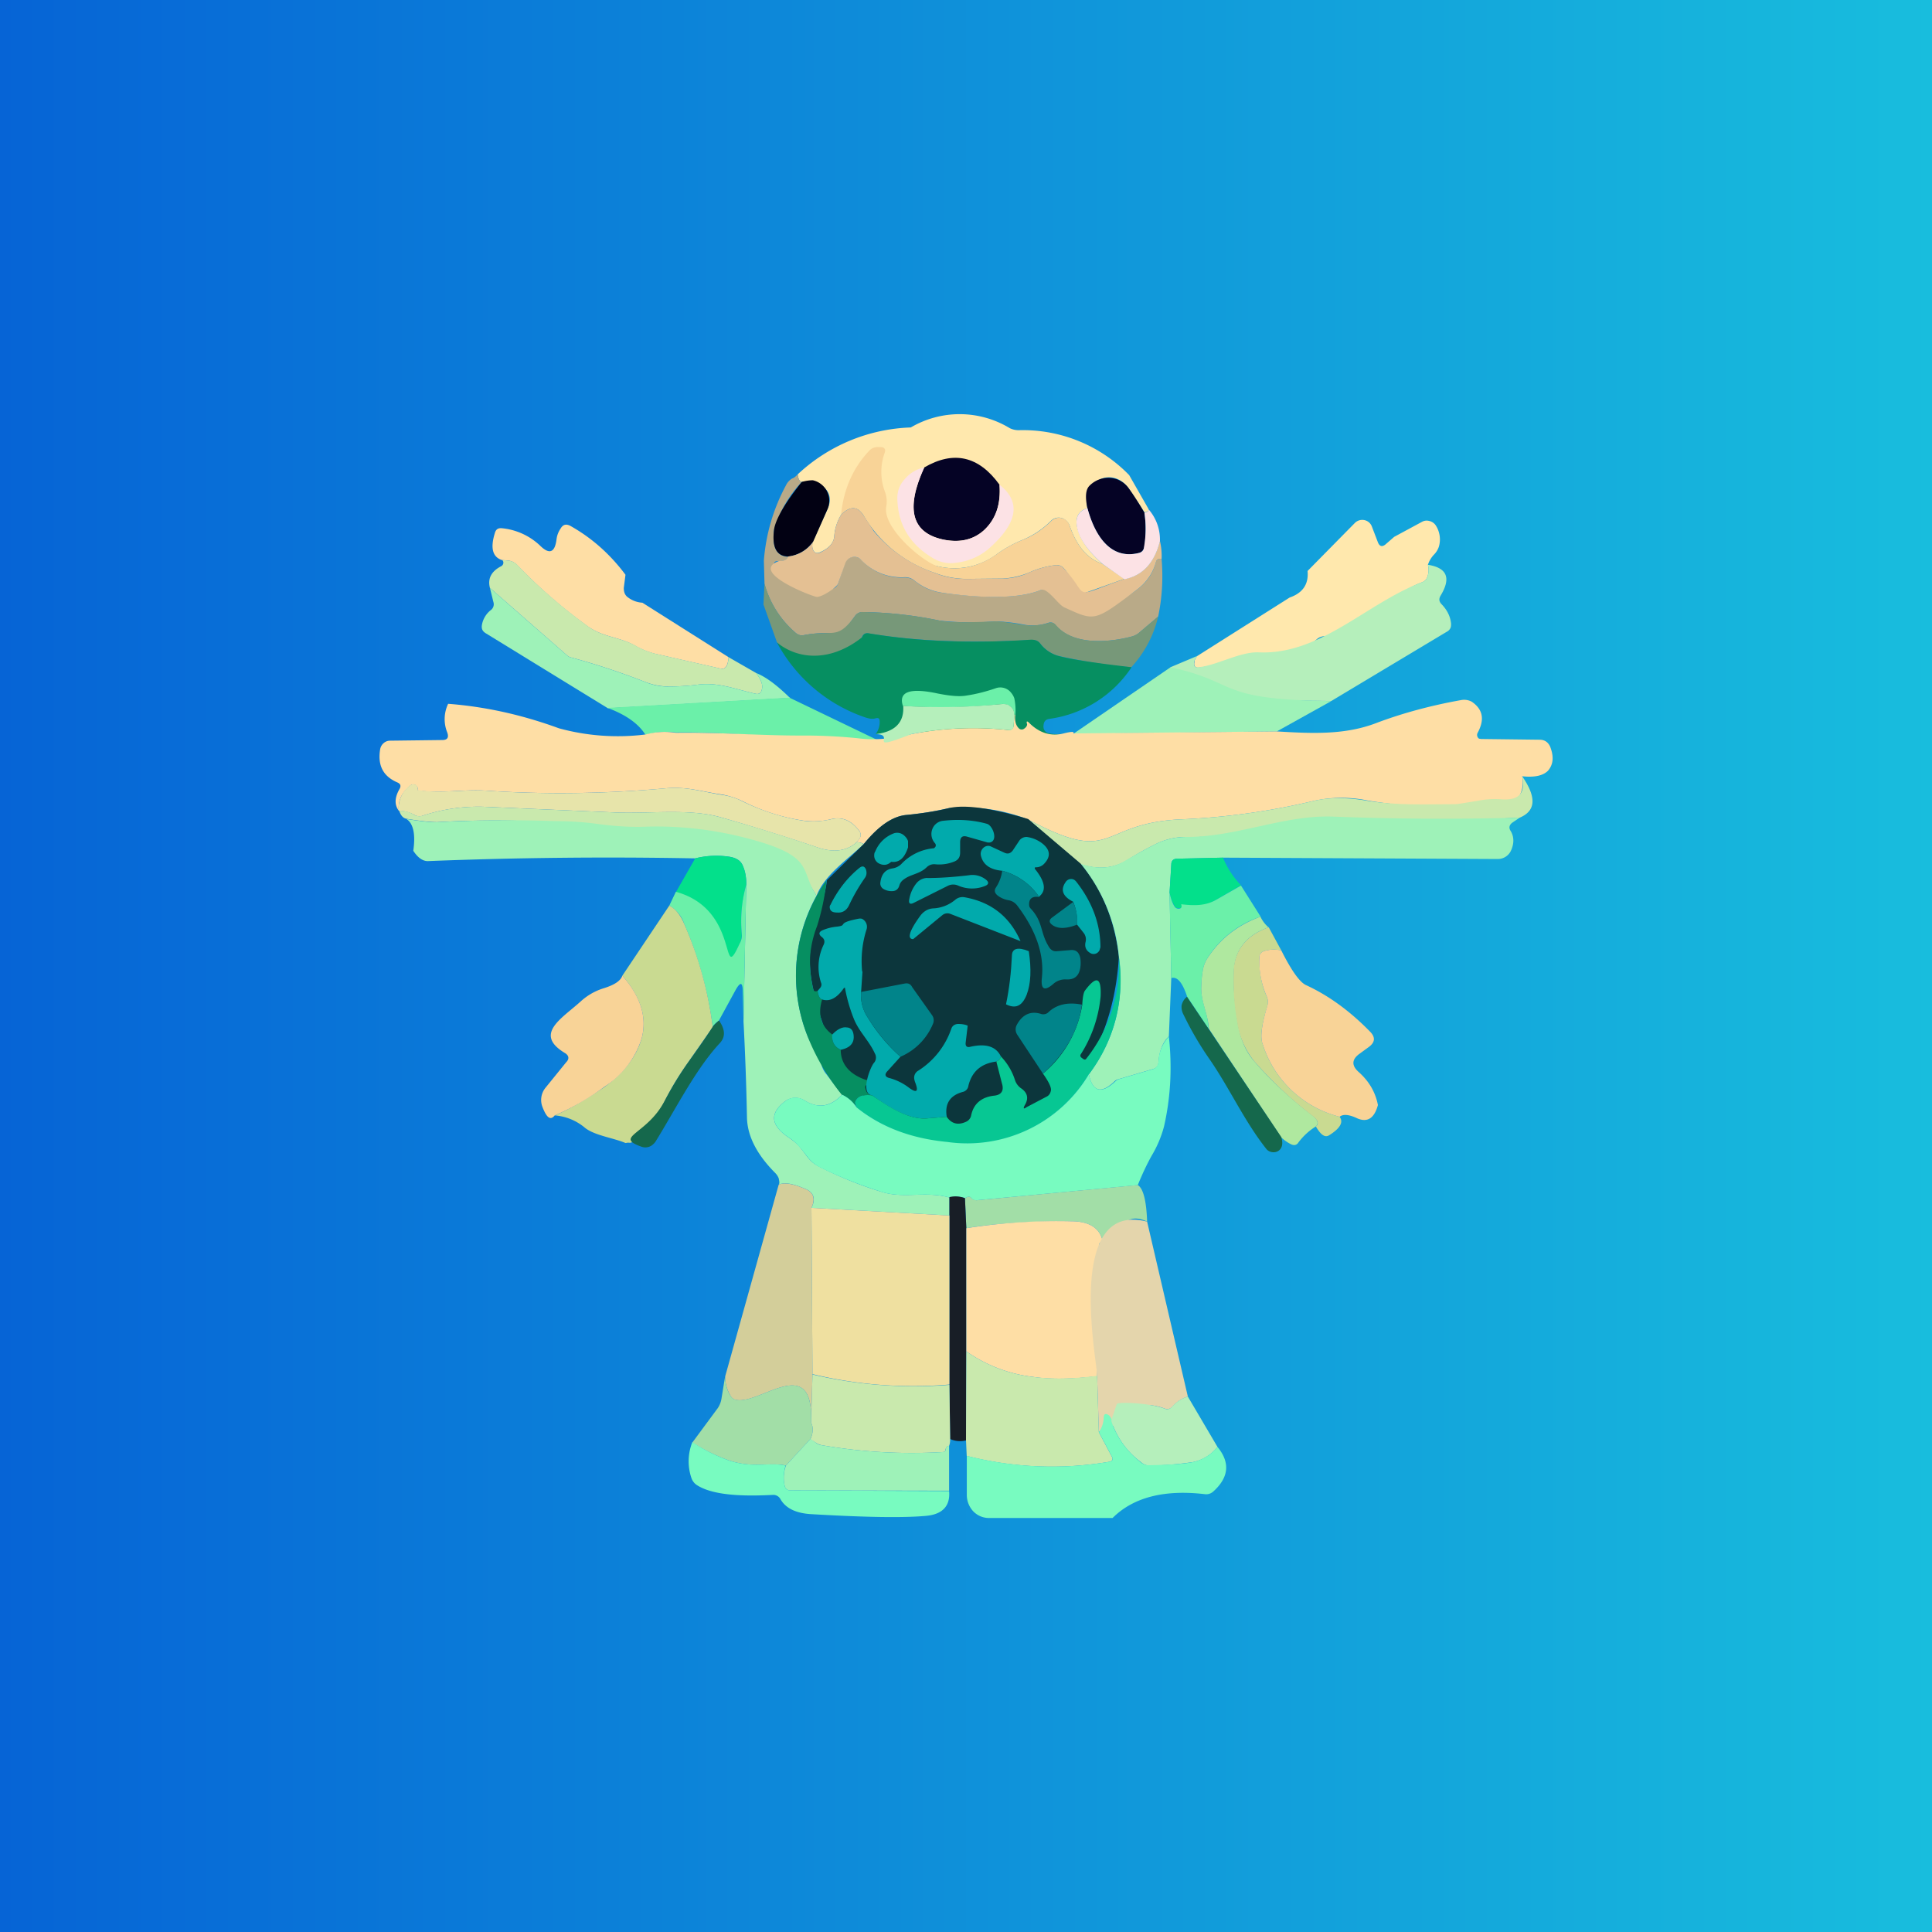 <svg xmlns="http://www.w3.org/2000/svg" width="24" height="24" fill="none" viewBox="0 0 24 24"><g clip-path="url(#a)"><path fill="url(#b)" d="M0 0h24v24H0z"/><path fill="#FFE8AD" d="m14.027 5.902.24.42q.007.037-.051.042-.092-.15-.193-.295c-.201-.283-.587-.103-.514.244-.129.038-.163.137-.112.291q.065.194.296.399c-.249-.082-.356-.33-.407-.476a.15.15 0 0 0-.043-.06.133.133 0 0 0-.184 0 1.1 1.1 0 0 1-.356.24 1.5 1.5 0 0 0-.313.172.88.88 0 0 1-.729.158c-.2-.043-.368-.085-.514-.214-.171-.15-.103-.33-.18-.51-.094-.219-.236-.583-.518.081a.6.6 0 0 0-.086.275q-.014.121-.18.193-.062.026-.086-.04a.15.15 0 0 1 0-.093l.184-.407c.108-.24-.132-.373-.32-.335-.022 0-.044-.03-.052-.094a2.16 2.16 0 0 1 1.405-.583 1.2 1.2 0 0 1 1.23.009.25.25 0 0 0 .112.025 1.84 1.84 0 0 1 1.371.558"/><path fill="#F8D397" d="m13.693 7.003.274.188-.506.18c-.06.022-.128-.025-.141-.094a.4.4 0 0 0-.107-.219.11.11 0 0 0-.095-.038 1.1 1.1 0 0 0-.338.094 1 1 0 0 1-.326.073l-.441.004a1.1 1.1 0 0 1-.407-.077 1.6 1.6 0 0 1-.879-.711q-.11-.175-.279-.009.047-.476.352-.797a.14.14 0 0 1 .116-.043h.03c.043.004.06.03.043.073a.7.7 0 0 0 0 .471.35.35 0 0 1 .02.198c-.046.27.477.702.648.74q.392.088.733-.158a1.5 1.5 0 0 1 .313-.171q.193-.076.356-.236a.137.137 0 0 1 .227.056c.051.146.158.394.407.476"/><path fill="#B9AA88" d="M9.909 5.893c.008.064.03.094.05.094a1.5 1.5 0 0 0-.342.587q-.046.33.172.343-.02.058-.112.052c-.068 0-.077.025-.034.085q.014.014.008.04-.02.055.043.072l.6.146q.084.017.116-.06l.086-.258a.123.123 0 0 1 .201-.042.68.68 0 0 0 .544.222.2.2 0 0 1 .12.04.67.67 0 0 0 .343.15c.313.042.9.102 1.226-.035a.27.27 0 0 1 .227 0 .54.54 0 0 1 .206.171l.043.043.051.009c.239 0 .471-.077.66-.223a.6.6 0 0 0 .244-.352q.012-.046.069-.034c.021.257.004.493-.043.716l-.227.193a.24.24 0 0 1-.099.055c-.295.077-.737.112-.951-.145q-.033-.04-.086-.026a.6.6 0 0 1-.317.021 2 2 0 0 0-.347-.038 3.6 3.6 0 0 1-.686-.009 5 5 0 0 0-.951-.107c-.043 0-.077.013-.103.051l-.137.185a.1.1 0 0 1-.035.03.1.1 0 0 1-.042.004 1.4 1.4 0 0 0-.42.017.11.11 0 0 1-.099-.026 1.22 1.22 0 0 1-.39-.612l-.008-.288c.025-.327.118-.645.274-.934a.2.2 0 0 1 .077-.086c.026-.008.043-.025.069-.05"/><path fill="#050325" d="M14.216 6.364q.031.218 0 .429-.015.064-.073.077c-.352.086-.545-.223-.635-.557-.03-.142-.021-.232.026-.279a.33.33 0 0 1 .253-.098.31.31 0 0 1 .236.132q.084.116.193.3z"/><path fill="#020113" d="M9.96 5.987a.5.5 0 0 1 .137-.021.26.26 0 0 1 .176.137.26.26 0 0 1 .008.219l-.18.407a.44.44 0 0 1-.312.184q-.218-.007-.172-.343c.022-.124.133-.321.343-.583"/><path fill="#E4C093" d="M13.972 7.192q.333-.063.437-.472a.8.8 0 0 1 .021.223q-.056-.012-.069.034a.63.63 0 0 1-.244.352c-.527.398-.514.39-.9.214-.077-.039-.21-.249-.287-.214-.33.137-.913.081-1.226.034a.7.7 0 0 1-.343-.15.18.18 0 0 0-.12-.043.69.69 0 0 1-.544-.214.1.1 0 0 0-.051-.034.12.12 0 0 0-.146.077l-.09.253c-.021.051-.214.175-.27.162-.094-.021-.831-.312-.463-.445.06 0 .099-.013.112-.056a.44.44 0 0 0 .313-.184.15.15 0 0 0-.005.094q.023.064.086.043.166-.077.18-.197a.6.6 0 0 1 .086-.275q.168-.166.278.009l.129.197c.199.236.458.414.75.514.124.052.257.078.407.078l.441-.005a.8.8 0 0 0 .326-.073q.167-.075.339-.094c.038 0 .068.009.094.039.343.364.064.377.754.133z"/><path fill="#FCE2E5" d="M13.509 6.313c.09.334.282.643.634.557q.063-.013.068-.073.038-.217.005-.428c.043-.009.056-.022.051-.043a.57.57 0 0 1 .142.398q-.103.406-.442.472l-.274-.193c-.154-.137-.257-.27-.3-.399-.047-.154-.013-.252.116-.291"/><path fill="#FFE8AD" d="m17.319 6.669.35-.189a.12.12 0 0 1 .087-.008.13.13 0 0 1 .077.051.32.32 0 0 1 .043.262.25.25 0 0 1-.06.102.34.34 0 0 0-.078.129.26.26 0 0 1-.008.154.11.11 0 0 1-.069.065c-.283.107-.492.308-.715.557-.043.047-.408.115-.472.111a.16.16 0 0 0-.107.03 1.12 1.12 0 0 1-.793.274c-.231-.008-.45.056-.681.086-.043.004-.065-.017-.056-.064q0-.038.039-.082l1.144-.724q.246-.085.223-.33l.591-.6a.13.13 0 0 1 .17-.006.13.13 0 0 1 .036.049l.077.201q.031.077.094.026z"/><path fill="#FEDEA5" d="m7.77 7.14-.021.163c0 .043.008.077.038.107a.33.33 0 0 0 .193.077l1.071.677q-.013.162-.098.142l-.814-.184a1 1 0 0 1-.253-.103c-.202-.112-.399-.099-.6-.249a6.4 6.4 0 0 1-.857-.746.18.18 0 0 0-.112-.06l-.086-.008c-.111-.039-.141-.146-.085-.33.013-.052.043-.069.09-.064a.8.8 0 0 1 .471.214q.174.173.206-.073a.3.3 0 0 1 .051-.137c.03-.052.069-.06.12-.034q.4.224.686.608"/><path fill="#C9E9AD" d="m6.236 6.956.081.008a.18.18 0 0 1 .116.06q.367.386.857.746c.197.15.394.137.6.248a1 1 0 0 0 .253.103l.814.185q.083.018.094-.142l.343.197q.096.13.069.206-.013.064-.077.051c-.249-.055-.472-.15-.729-.111a3 3 0 0 1-.334.021.8.8 0 0 1-.317-.06 9 9 0 0 0-.909-.3.1.1 0 0 1-.051-.025l-.96-.84q-.045-.174.141-.27a.05.05 0 0 0 .026-.047.04.04 0 0 0-.017-.03"/><path fill="#B5EFBB" d="M17.739 7.016c.235.038.29.162.158.381-.026.043-.021.077.013.111.069.073.107.15.116.24 0 .018 0 .039-.009.056a.1.1 0 0 1-.043.043l-1.436.861-2.198-.025q-.057 0-.056-.065c0-.038.013-.068.039-.098a.4.4 0 0 1 .12-.064c.068-.026.103-.086.098-.168l.335-.141a.16.16 0 0 0-.043.081q-.009.074.06.06c.231-.025.518-.197.75-.184.763.03 1.337-.613 2.018-.87a.11.11 0 0 0 .069-.064.26.26 0 0 0 .008-.154"/><path fill="#779879" d="M9.497 7.251c.069.249.202.45.39.613.03.022.065.035.099.026.377-.073.407.069.634-.236a.11.11 0 0 1 .103-.051 5 5 0 0 1 .956.107q.16.033.681.009.084-.002.347.042a.7.7 0 0 0 .322-.025q.046-.013.085.025c.215.258.652.223.943.146a.24.24 0 0 0 .103-.056l.227-.192a1.4 1.4 0 0 1-.334.63 7 7 0 0 1-.909-.142.43.43 0 0 1-.223-.154.12.12 0 0 0-.107-.043q-1.136.065-2.023-.081-.061-.013-.085.047c-.073.193-.214.265-.429.227a.09.09 0 0 0-.085.034.25.25 0 0 1-.25.099.13.13 0 0 1-.098-.069.9.9 0 0 0-.192-.227l-.168-.471z"/><path fill="#9EF2B8" d="m6.086 7.303.96.84a.1.1 0 0 0 .051.025c.313.086.613.185.909.3q.155.066.317.06.161 0 .33-.021c.261-.039.484.056.733.111q.064.014.077-.051.027-.077-.069-.206c.12.047.257.15.42.309l-2.263.128-1.521-.934c-.039-.026-.051-.056-.043-.103a.3.3 0 0 1 .107-.18.09.09 0 0 0 .035-.103z"/><path fill="#068F61" d="M14.057 8.288a1.46 1.46 0 0 1-1.029.643c-.042.009-.06.035-.064.073-.008.047.009.077.043.099a.4.4 0 0 0 .202.008c-.643.155-1.54-.09-2.332.009a.25.25 0 0 0 .051-.154c0-.043-.017-.052-.05-.043-.044.013-.087.004-.147-.017a1.96 1.96 0 0 1-1.08-.926c.258.214.665.248 1.059-.064q.02-.06.086-.048c.587.099 1.26.129 2.014.078.043 0 .086.012.111.047a.43.43 0 0 0 .223.154q.233.064.909.141z"/><path fill="#9EF2B8" d="M14.541 8.289c.866.188.54.402 1.997.42l-.677.377-2.528.03z"/><path fill="#6BF0A9" d="m12.613 8.876-.013.013a.14.14 0 0 0-.056-.12.17.17 0 0 0-.111-.022 7 7 0 0 1-1.217.022q-.085-.264.428-.155c.15.03.274.043.364.026q.174-.026.36-.09a.17.17 0 0 1 .193.056q.026.031.039.068a.7.7 0 0 1 .013.202M9.814 8.67l1.157.557c-.715-.013-1.842-.141-2.575-.128a.9.9 0 0 0-.377.03c-.086-.137-.24-.249-.472-.335l2.267-.128z"/><path fill="#FEDEA5" d="M18.909 9.643c.043.206-.095.407-.3.394-.566-.034-1.046.009-1.625-.094a1.6 1.6 0 0 0-.655.004 8.7 8.7 0 0 1-1.672.232c-1.024.051-.801.582-1.886 0a2.2 2.2 0 0 0-.977-.142 4 4 0 0 1-.527.086q-.258.02-.535.36c-.056-.022-.086-.026-.1-.013l.044-.052a.08.08 0 0 0 0-.094c-.099-.133-.215-.184-.36-.146a.9.9 0 0 1-.356.013c-.254-.04-.5-.12-.729-.235a1 1 0 0 0-.261-.086c-.244-.034-.441-.103-.703-.077q-1.125.101-2.211.03c-.296-.022-.579.038-.866-.004l-.004-.005v-.008c.004-.017 0-.035-.013-.043q-.038-.039-.082 0-.155.129-.137.308C4.9 10 4.9 9.91 4.963 9.801q.032-.056-.026-.081c-.18-.077-.248-.214-.214-.416a.13.13 0 0 1 .043-.073.12.12 0 0 1 .077-.03l.651-.008q.098 0 .06-.099a.44.44 0 0 1 .013-.351q.688.052 1.376.304c.35.096.715.122 1.076.077a.9.9 0 0 1 .377-.021c.54-.009 1.071.038 1.611.034q.329.001.652.034.294.039.66-.051a4 4 0 0 1 1.208-.051c.043 0 .06-.018.065-.056l.008-.129.013-.008q-.014.115.043.171a.05.05 0 0 0 .06.009q.044-.027.043-.06c-.013-.039 0-.043.025-.017q.192.191.429.132.147-.037.12 0l2.528-.025c.42.025.832.047 1.222-.099q.494-.188 1.071-.291a.2.2 0 0 1 .129.021c.137.094.163.219.073.386a.056.056 0 0 0 .017.073l.026.004.728.009q.09.001.129.085c.047.12.043.219-.026.3-.06.06-.163.086-.321.069"/><path fill="#B5EFBB" d="m12.6 8.889-.008.124q0 .063-.065.056a4 4 0 0 0-1.208.051c-.588.231-.172 0-.442 0q.364-.044.343-.351.593.037 1.213-.022c.047-.004.086 0 .111.022q.06.043.056.12"/><path fill="#C9E9AD" d="M18.909 9.643c.18.261.171.429-.03.514-.785.022-1.522.27-2.289.24-.608-.025-1.221 0-1.851 0a.85.85 0 0 0-.395.095q-.181.09-.355.201c-.163.094-.348.112-.562.043l-.655-.557c1.084.583.86.051 1.885 0a8.7 8.7 0 0 0 1.672-.232q.276-.064.655 0c.365.06.72.043 1.089.043.034 0 .128-.017.287-.043a1.1 1.1 0 0 1 .3-.017c.214.013.291-.081.249-.287"/><path fill="#E7E4AA" d="M10.633 10.47c-.124.107-.292.124-.493.052a27 27 0 0 0-1.187-.369c-.39-.111-.879-.043-1.303-.06l-1.594-.069a2.2 2.2 0 0 0-.802.108.12.12 0 0 1-.107-.009.4.4 0 0 0-.193-.051.35.35 0 0 1 .137-.313c.03-.022.056-.022.086 0q.014.02.009.047v.008h.004c.287.048.57-.012.866.009q1.086.072 2.211-.03c.257-.026.459.043.703.081q.141.021.257.082c.227.111.472.193.733.236.12.021.236.012.356-.013.141-.039.261.013.36.146a.08.08 0 0 1 0 .094z"/><path fill="#C9E9AD" d="M10.633 10.47q.014-.02.098.013c-.188.184-.488.381-.587.643-.21-.313-.056-.309-.835-.528a12.5 12.5 0 0 0-3.88-.385c-.06 0-.188-.009-.385-.043q-.058-.014-.085-.099c.064 0 .128.013.188.052a.13.13 0 0 0 .107.008 2.2 2.2 0 0 1 .802-.107l1.594.069c.428.017.913-.052 1.303.06q.58.162 1.187.368c.201.073.368.056.493-.051"/><path fill="#0C363C" d="m12.772 10.174.655.557c.266.322.42.703.472 1.153-.15 2.649-3.172 3.3-3.797.399a1.7 1.7 0 0 1-.043-.395c.013-.321.175-.634.214-.955l.459-.45q.277-.342.535-.36c.176-.018.352-.043.527-.086.197-.043.519 0 .977.137"/><path fill="#9EF2B8" d="m18.879 10.157-.095.064q-.056.046-.017.103c.043.073.043.159 0 .249a.18.18 0 0 1-.158.098l-3.416-.017-.57.013q-.072.001-.073.073l-.021.347.021 1.063-.03.724q-.11.103-.129.313 0 .077-.072.094l-.425.125a.1.1 0 0 0-.043.021c-.171.167-.278.137-.325-.081q.481-.645.373-1.462a2.13 2.13 0 0 0-.472-1.153c.214.073.399.056.557-.043.12-.068.24-.137.36-.197a.86.86 0 0 1 .395-.094c.63 0 1.208-.274 1.817-.253q1.155.045 2.323.013m-13.83.017q.289.045.385.039.726-.039 1.453-.013.297 0 .562.039c.197.025.39.038.582.03q.662-.019 1.316.162c.78.215.587.382.797.695a2.04 2.04 0 0 0-.115 1.735c.047.137.162.189.171.343a.3.3 0 0 0 .047.116l.214.278q-.216.23-.471.07a.21.21 0 0 0-.231.008q-.309.23.051.463.065.044.111.094c.095.103.12.193.258.261.257.129.518.236.792.317.266.078.532-.017.823.065v.223l-1.714-.095c.056-.111.03-.193-.077-.236-.159-.068-.266-.085-.33-.05.013-.018.008-.044 0-.082a.2.2 0 0 0-.043-.065q-.346-.347-.351-.694a36 36 0 0 0-.043-1.191l.034-1.693a.55.55 0 0 0-.043-.24c-.026-.065-.086-.099-.176-.112a1.1 1.1 0 0 0-.415.022 57 57 0 0 0-3.322.034q-.096 0-.18-.128.044-.31-.085-.395"/><path fill="#01AAAC" d="M12.909 11.143a.8.8 0 0 0-.459-.326q-.229-.02-.266-.193c-.013-.077.065-.141.129-.107l.167.077c.039.017.069.009.099-.026l.085-.128a.11.11 0 0 1 .09-.043.4.4 0 0 1 .21.094q.123.11.013.232a.14.14 0 0 1-.107.051h-.013v.004l-.003.009q0 .005.003.008c.129.16.146.275.043.348z"/><path fill="#03E08B" d="M9.27 10.993a1.7 1.7 0 0 0-.056.604.3.3 0 0 1-.025.129c-.039.081-.138.278-.142.257-.077-.506-.3-.81-.651-.9l.24-.42q.202-.052.415-.021.136.017.176.111.044.09.043.24m5.923-.339q.075.188.223.343l-.3.176c-.206.129-.502.116-.514.099a.5.5 0 0 1-.073-.185l.021-.347q.001-.072.073-.073z"/><path fill="#01848A" d="M12.45 10.817a.8.8 0 0 1 .459.326q-.13-.019-.125.099.001.027.022.047c.158.171.111.3.231.484q.035.05.094.043l.159-.013c.073-.009.111.021.129.094a.4.4 0 0 1 0 .129q-.025.148-.172.141a.22.22 0 0 0-.163.056q-.166.143-.141-.081c.034-.335-.116-.643-.309-.896a.17.17 0 0 0-.111-.064.3.3 0 0 1-.133-.06c-.034-.03-.043-.06-.017-.099a.5.5 0 0 0 .077-.206"/><path fill="#068F61" d="M10.269 10.929q-.032.302-.12.578a1.3 1.3 0 0 0-.086.382c-.004.128.008.265.038.394q.01.045.056.026.012.095.056.107c-.056.184-.017.33.128.437-.008.094.026.154.103.189 0 .171.103.3.309.372.03 0 .043.018.043.043q-.007.02-.026.022l-.013.004a.03.03 0 0 0-.008.026c.008.06.034.09.085.098q-.172-.02-.21.082c0 .008 0 .034.017.068a.43.43 0 0 0-.184-.158 2.8 2.8 0 0 1-.428-.733 2.04 2.04 0 0 1 .24-1.933z"/><path fill="#6BF0A9" d="m9.27 10.993-.034 1.692-.009-.364c0-.124-.03-.128-.09-.021l-.206.377a.3.3 0 0 0-.077.077 4.8 4.8 0 0 0-.356-1.281.4.4 0 0 0-.184-.223l.082-.172c.814.223.544 1.188.792.643a.2.2 0 0 0 .026-.124q-.027-.316.056-.604m6.146.008.244.386c-.273.09-.506.272-.66.514a.4.4 0 0 0-.06.163q-.015.09-.017.18c-.013.184.085.339.09.536l-.266-.399c-.056-.171-.12-.253-.197-.231l-.022-1.063q.028.131.07.184a.06.06 0 0 0 .042.017q.05 0 .034-.051v-.004c.15.017.3.025.442-.06z"/><path fill="#01AAAC" d="m12.677 11.691-.87-.338a.1.1 0 0 0-.103.017l-.36.296c-.077 0-.051-.099.086-.287a.24.24 0 0 1 .077-.07.2.2 0 0 1 .094-.025.46.46 0 0 0 .266-.107.14.14 0 0 1 .12-.03q.49.089.69.544"/><path fill="#C9DA91" d="M8.314 11.25q.114.057.184.223a4.6 4.6 0 0 1 .356 1.286l-.317.454c-.103.146-.197.3-.283.471a1.8 1.8 0 0 1-.385.493.07.07 0 0 1-.065.017l-.034.005c-.15-.065-.399-.095-.514-.198a.66.66 0 0 0-.365-.145q.239-.096.617-.352.36-.257.463-.604c.069-.257-.008-.514-.24-.78z"/><path fill="#01AAAC" d="m10.714 12.069-.017.252a.5.5 0 0 0 .082.318 2.1 2.1 0 0 0 .407.488l-.159.176c-.043.043-.034.077.026.09a.7.7 0 0 1 .24.12q.141.103.077-.064a.2.2 0 0 1-.013-.047.1.1 0 0 1 .052-.103 1 1 0 0 0 .407-.515c.013-.043.043-.06.081-.064.043 0 .086.004.124.021l-.025.21c-.005.043.013.065.06.052q.288-.065.377.12-.005.039-.056.064-.282.035-.347.3a.09.09 0 0 1-.069.077c-.162.043-.227.15-.2.309l-.254.021c-.236.013-.488-.154-.673-.287-.154-.021-.021-.356.022-.403a.1.1 0 0 0 .013-.115c-.073-.163-.202-.275-.266-.442a2 2 0 0 1-.107-.377h-.007l-.006.004q-.129.187-.27.142-.044-.012-.056-.107l.03-.035q.026-.032.013-.064a.63.63 0 0 1 .03-.471q.03-.06-.021-.099-.065-.052.013-.086a.6.6 0 0 1 .175-.043c.146-.017-.021-.042.266-.098a.1.1 0 0 1 .043 0 .11.11 0 0 1 .06.128c-.055.17-.074.35-.056.528z"/><path fill="#AFE89F" d="M15.66 11.392a.4.4 0 0 0 .098.128q-.4.142-.428.514-.02.25.043.656c.03.206.098.369.21.497q.297.346.728.677.091.078.035.129a.8.8 0 0 0-.215.197q-.031.051-.09.026a.5.5 0 0 1-.124-.086l-.9-1.35c-.013-.197-.107-.351-.094-.536q.002-.09.017-.18a.4.4 0 0 1 .06-.162c.163-.25.386-.416.66-.515z"/><path fill="#C9DA91" d="m15.759 11.516.158.291a.4.4 0 0 0-.219.009c-.038.017-.055.042-.055.085 0 .18.03.343.094.48a.18.18 0 0 1 .004.125c-.068.223-.09.377-.055.467a1.35 1.35 0 0 0 .955.9c.052.068.005.146-.132.231-.052.03-.103-.008-.163-.111.043-.034.025-.077-.039-.129a5 5 0 0 1-.724-.677 1 1 0 0 1-.215-.497 3 3 0 0 1-.042-.656q.033-.372.432-.514z"/><path fill="#01AAAC" d="M12.78 11.816c.034.227.026.402-.026.54-.056.141-.137.18-.257.12.043-.206.064-.403.073-.6 0-.095.073-.116.21-.06"/><path fill="#F8D397" d="M15.917 11.807q.187.372.304.429.42.193.793.574.114.11-.017.201l-.107.078q-.148.106-.013.227.194.172.24.411-.066.245-.253.167-.157-.075-.223-.021a1.35 1.35 0 0 1-.955-.9c-.035-.086-.013-.245.055-.472a.17.17 0 0 0-.004-.12 1.1 1.1 0 0 1-.094-.484q-.001-.057.055-.081a.4.4 0 0 1 .22-.009"/><path fill="#07C793" d="M13.899 11.884a1.93 1.93 0 0 1-.373 1.462 1.76 1.76 0 0 1-1.757.844 2.06 2.06 0 0 1-1.127-.429c-.013-.042-.022-.064-.018-.072q.038-.103.21-.082c.189.129.438.3.673.287l.253-.021q.089.129.236.064a.11.11 0 0 0 .068-.081c.03-.146.129-.227.283-.245.09-.008.129-.06.099-.154l-.069-.27q.05-.025.056-.064a.75.75 0 0 1 .176.296.2.2 0 0 0 .072.098q.127.085.048.214-.032.063.025.022l.245-.129q.044-.02.055-.073.015-.055-.098-.214c.26-.216.433-.519.488-.853q.008-.147.035-.18c.141-.188.205-.167.193.077-.025.257-.11.504-.249.72q-.008.02.008.035l.022.017c.017.013.034.013.043-.004a1.88 1.88 0 0 0 .403-1.265"/><path fill="#F8D397" d="M7.731 12.12c.232.262.309.523.24.78a1.1 1.1 0 0 1-.462.6 3 3 0 0 1-.618.356c-.051.064-.098.034-.15-.099a.24.24 0 0 1 .035-.244l.257-.317c.043-.043.034-.086-.017-.116-.39-.236-.035-.428.201-.643a.75.75 0 0 1 .274-.158c.142-.043.219-.095.24-.159"/><path fill="#01848A" d="M11.186 13.127a2.2 2.2 0 0 1-.407-.488.5.5 0 0 1-.082-.317l.536-.103c.043-.009.077 0 .098.043l.249.351a.11.11 0 0 1 .009.107.76.76 0 0 1-.403.407"/><path fill="#15684C" d="m14.747 12.386.266.394.904 1.346q.03.102-.017.154c-.043.047-.12.043-.163 0-.274-.343-.459-.754-.703-1.11a4 4 0 0 1-.33-.562.2.2 0 0 1-.026-.115.18.18 0 0 1 .069-.112z"/><path fill="#01848A" d="M13.44 12.484q-.066.475-.484.853l-.317-.48a.12.12 0 0 1-.009-.124c.069-.129.172-.18.304-.137a.09.09 0 0 0 .09-.022c.103-.098.245-.128.416-.094z"/><path fill="#15684C" d="M8.932 12.677c.077.112.081.202.012.279-.3.321-.544.81-.801 1.226a.2.2 0 0 1-.047.047.14.14 0 0 1-.124.017c-.356-.125.064-.15.282-.566q.129-.246.283-.467c.107-.15.215-.3.317-.459.013-.021.039-.043.078-.077"/><path fill="#01AAAC" d="M10.444 13.041q-.114-.049-.107-.188c.064-.069.129-.099.18-.09q.064.002.082.068.038.17-.155.21"/><path fill="#78FBC0" d="M14.52 12.875q.063.578-.06 1.118a1.4 1.4 0 0 1-.154.364q-.089.16-.172.365l-2.001.188a.07.07 0 0 1-.069-.03c-.017-.021-.043-.017-.077.004a.34.34 0 0 0-.193-.008c-.291-.082-.557.013-.822-.064a5.3 5.3 0 0 1-.798-.317c-.128-.07-.158-.16-.253-.258a.5.5 0 0 0-.11-.098q-.36-.232-.052-.463a.2.2 0 0 1 .231-.009c.172.107.326.086.471-.068.074.034.137.09.18.158.305.245.678.386 1.128.429a1.76 1.76 0 0 0 1.757-.84q.071.329.33.086a.1.1 0 0 1 .043-.026l.42-.124q.064-.018.072-.095a.48.48 0 0 1 .13-.312"/><path fill="#D3CE9A" d="m10.08 15.005.013 2.07-.017.6c.034-.875-.617-.236-.922-.283a.1.1 0 0 1-.081-.056.45.45 0 0 1-.064-.24l.664-2.379c.064-.03.171-.017.33.052.107.043.128.124.077.236"/><path fill="#A2DEA7" d="M14.134 14.721c.069.043.107.197.116.454-.176-.085-.3-.025-.382.172a.11.11 0 0 1-.08.069.2.2 0 0 1-.09 0c-.035-.16-.164-.245-.395-.245-.51 0-.943.026-1.299.086l-.017-.373c.034-.021.06-.026.077-.004s.043.03.069.03z"/><path fill="#181E26" d="M11.794 14.871a.33.33 0 0 1 .193.013l.017.373v1.53L12 17.893a.3.3 0 0 1-.197-.017l-.009-.673z"/><path fill="#EFE0A0" d="m10.08 15.004 1.714.095v2.1a5.3 5.3 0 0 1-1.701-.129z"/><path fill="#FEDEA5" d="M13.697 15.416q-.044.019-.043.051 0 .772-.025 1.629c-.3.034-.566.043-.797.008a1.8 1.8 0 0 1-.828-.317v-1.53a7.3 7.3 0 0 1 1.299-.086c.231 0 .36.086.394.245"/><path fill="#E4D5AC" d="m14.25 15.176.506 2.173a.4.4 0 0 0-.193.128q-.044.04-.094.021c-.258-.098-.54-.034-.54.155 0 .056-.24.077-.279.137l-.021-.699c.004-.158-.412-2.185.621-1.915"/><path fill="#C9E9AD" d="M12.004 16.787a1.8 1.8 0 0 0 .827.317c.232.03.493.026.798-.013l.021.699.159.3c.021.034.012.06-.03.069-.589.1-1.192.075-1.77-.073L12 17.893z"/><path fill="#A2DEA7" d="M9.008 17.096q0 .136.065.24.025.047.081.055c.304.048.956-.591.922.283q.043.085-.009.202l-.304.33c-.206-.047-.416.043-.733-.073a2.2 2.2 0 0 1-.429-.214l.317-.429a.3.3 0 0 0 .043-.107z"/><path fill="#C9E9AD" d="m11.794 17.203.009.673c0 .025 0 .051-.013.085q-.03 0-.043.039 0 .038-.038.038-.754.044-1.5-.085a.2.2 0 0 1-.073-.03l-.069-.043q.053-.122.009-.206l.017-.6a5.5 5.5 0 0 0 1.701.129"/><path fill="#B5EFBB" d="m14.756 17.349.368.625a.52.52 0 0 1-.308.189 4 4 0 0 1-.536.043.16.16 0 0 1-.107-.043 1.02 1.02 0 0 1-.369-.519l.069-.201c.008-.034.424-.013.596.056q.05.02.094-.026a.4.4 0 0 1 .193-.124"/><path fill="#78FBC0" d="M13.804 17.644q.092.303.369.523a.15.15 0 0 0 .107.034q.377-.006.536-.038a.54.54 0 0 0 .308-.189q.239.29-.051.553a.13.13 0 0 1-.107.034c-.51-.06-.892.043-1.145.296H12.28a.27.27 0 0 1-.193-.086.3.3 0 0 1-.077-.201v-.485c.6.15 1.187.172 1.77.073q.062-.011.03-.068l-.159-.3a.34.34 0 0 0 .06-.176q-.001-.07.056-.038.03.017.043.068z"/><path fill="#9EF2B8" d="m10.071 17.876.065.047a.14.14 0 0 0 .073.03q.746.129 1.5.085.037.002.042-.043c0-.02.018-.034.039-.034v.557l-1.972-.004q-.062 0-.072-.064a.44.44 0 0 1 .017-.244l.304-.33z"/><path fill="#78FBC0" d="M8.601 17.914c.133.09.279.163.429.219.317.115.527.025.729.073a.5.5 0 0 0-.013.244q.01.064.073.064l1.971.009c.017.188-.086.291-.291.308-.288.026-.755.017-1.41-.021q-.297-.014-.395-.189a.1.1 0 0 0-.085-.051c-.27.013-.712.026-.943-.116a.17.17 0 0 1-.077-.094.64.64 0 0 1 .012-.446"/><path fill="#050325" d="M12.416 6.021c.017.24-.043.429-.193.566-.129.116-.287.154-.484.12q-.618-.115-.258-.9.549-.32.935.214"/><path fill="#FCE2E5" d="M11.482 5.807q-.36.784.257.9.29.053.484-.12c.146-.137.214-.326.193-.566q.412.324-.146.806a.75.75 0 0 1-.39.163.42.42 0 0 1-.274-.047c-.3-.172-.45-.42-.459-.746a.34.34 0 0 1 .095-.248.42.42 0 0 1 .24-.142"/><path fill="#01AAAC" d="M11.614 10.474a.17.17 0 0 1-.004-.223.16.16 0 0 1 .107-.055q.292-.033.544.038c.073.022.142.21.035.232h-.026l-.257-.073q-.085-.024-.086.068v.129c0 .056-.021.09-.069.111a.5.5 0 0 1-.244.035.13.13 0 0 0-.103.038c-.094.09-.201.082-.295.159a.13.13 0 0 0-.043.064q-.02.072-.09.073a.2.2 0 0 1-.107-.026.08.08 0 0 1-.039-.086c.013-.098.06-.158.154-.171a.2.2 0 0 0 .103-.051.63.63 0 0 1 .399-.198q.011.002.017-.008a.04.04 0 0 0 .013-.017.04.04 0 0 0-.009-.039"/><path fill="#01AAAC" d="M11.07 10.706q-.065.062-.15.021a.11.11 0 0 1-.06-.107q0-.024.013-.043a.4.4 0 0 1 .236-.227.13.13 0 0 1 .128.034.16.16 0 0 1 .043.064v.078c-.043.132-.107.192-.21.18m-.754.535c.09-.184.214-.343.364-.463q.051-.037.077.022c.013.043.009.077-.017.111a2.3 2.3 0 0 0-.197.343c-.03.056-.077.086-.137.082-.043 0-.095-.005-.099-.065 0-.008 0-.021.009-.03m1.204-.334c.167 0 .334-.013.514-.034a.27.27 0 0 1 .215.055c.038.03.034.06-.013.078A.43.43 0 0 1 11.9 11a.15.15 0 0 0-.128.005l-.42.21c-.047.025-.069.008-.056-.048a.43.43 0 0 1 .09-.197.18.18 0 0 1 .133-.064m1.86.579a.65.65 0 0 0-.047-.283c-.129-.065-.163-.146-.094-.245a.08.08 0 0 1 .102-.03.1.1 0 0 1 .03.026c.202.257.3.532.3.814l-.012.039a.1.1 0 0 1-.026.03.08.08 0 0 1-.077.009c-.06-.03-.086-.078-.069-.146a.13.13 0 0 0-.026-.112z"/><path fill="#01848A" d="M13.329 11.203a.54.54 0 0 1 .051.283q-.21.082-.313 0c-.038-.03-.034-.06 0-.086l.266-.197z"/></g><defs><linearGradient id="b" x1="0" x2="24" y1="12" y2="12" gradientUnits="userSpaceOnUse"><stop stop-color="#0664D6"/><stop offset="1" stop-color="#18BDDD"/></linearGradient><clipPath id="a"><path fill="#fff" d="M0 0h24v24H0z"/></clipPath></defs></svg>